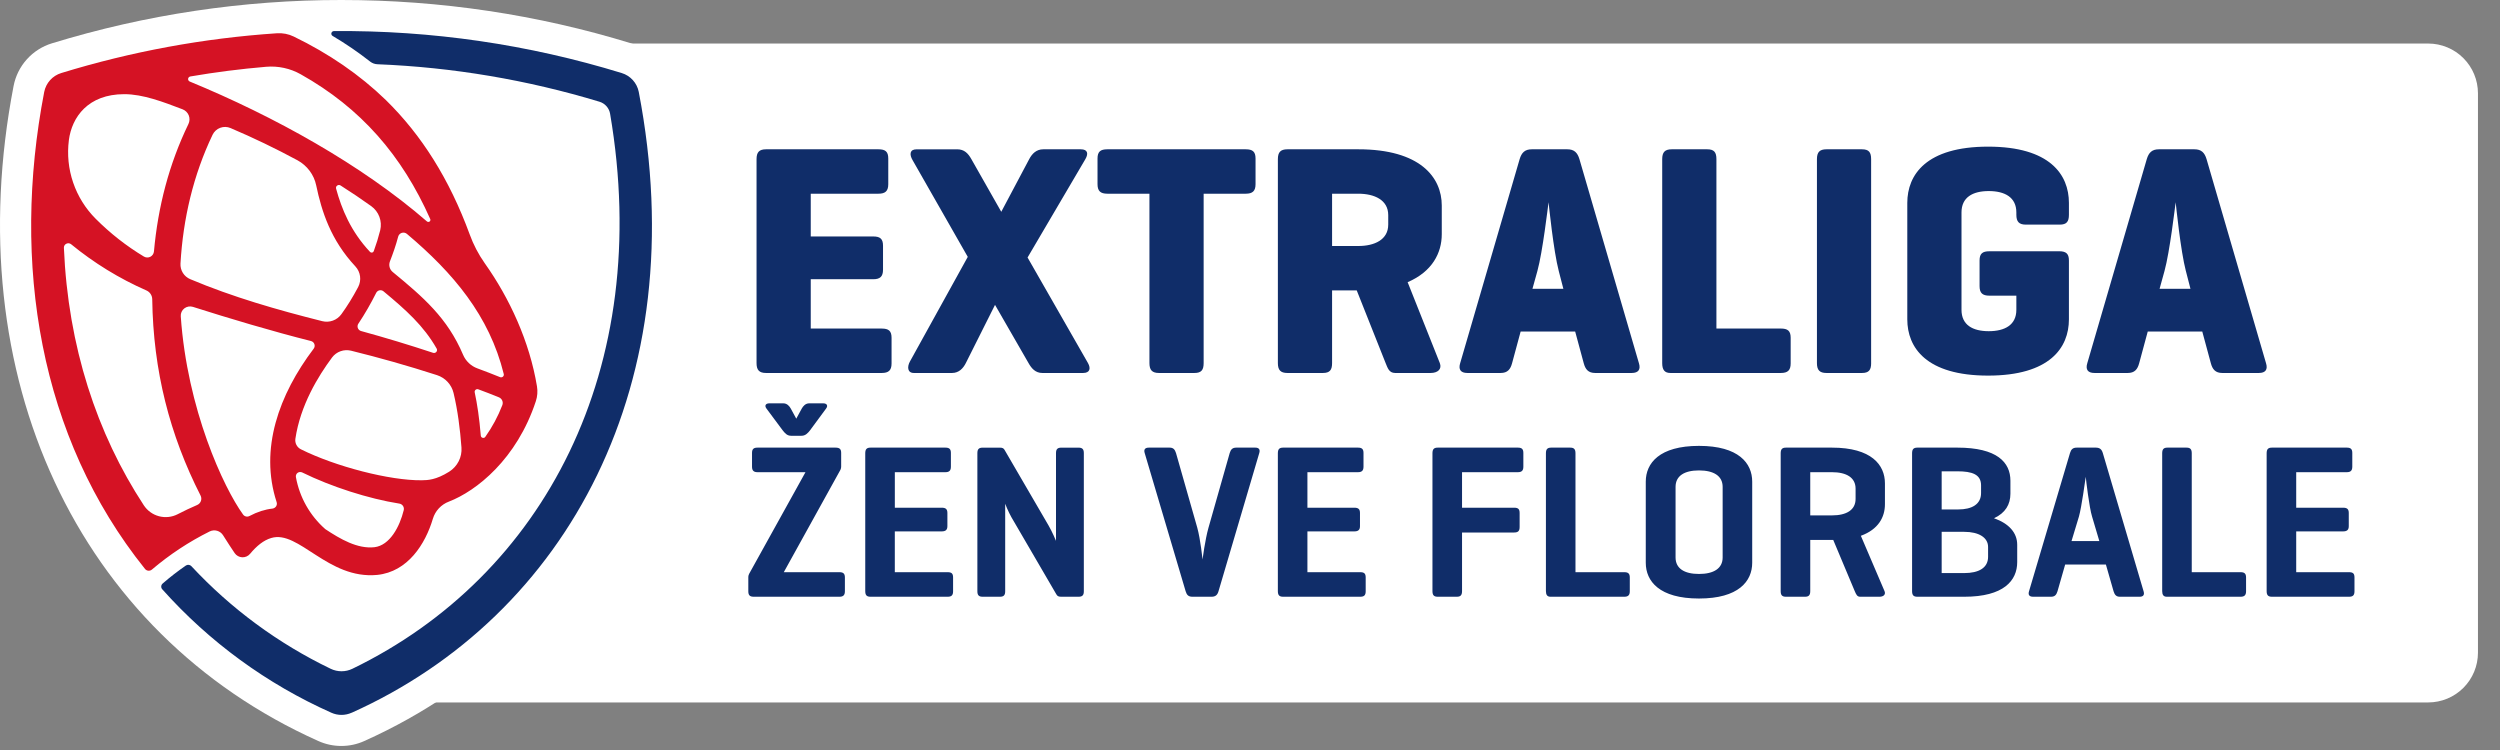 <svg width="1000" height="300" viewBox="0 0 1000 300" fill="none" xmlns="http://www.w3.org/2000/svg">
<rect x="0" y="0" width="1000" height="300" fill="#808080" stroke="none"/>
<g clip-path="url(#clip0_216_247)">
<path fill-rule="evenodd" clip-rule="evenodd" d="M124.2 280.975V17.417H971.317C976.587 17.428 981.637 19.528 985.361 23.257C989.085 26.985 991.179 32.039 991.183 37.309V261.083C991.181 266.354 989.088 271.409 985.364 275.138C981.639 278.867 976.587 280.966 971.317 280.975H124.2Z" fill="white"/>
<path fill-rule="evenodd" clip-rule="evenodd" d="M136.526 298.384C133.343 298.384 130.243 297.717 127.334 296.409C30.918 253.217 -16.932 150.367 5.434 34.392C6.2 30.417 8.036 26.727 10.744 23.718C13.451 20.709 16.929 18.496 20.801 17.317C58.307 5.812 97.321 -0.024 136.551 0C176.101 0.017 215.051 5.834 252.384 17.317C256.252 18.498 259.724 20.711 262.427 23.718C265.131 26.725 266.962 30.413 267.726 34.383C290.084 150.234 242.193 253.084 145.709 296.417C142.823 297.718 139.692 298.388 136.526 298.384Z" fill="white"/>
<path fill-rule="evenodd" clip-rule="evenodd" d="M140.683 285.092V285.075C139.4 285.659 138.006 285.961 136.596 285.961C135.186 285.961 133.792 285.659 132.508 285.075C106.731 273.584 83.685 256.755 64.892 235.7C64.75 235.54 64.642 235.354 64.574 235.152C64.506 234.95 64.479 234.736 64.494 234.523C64.51 234.311 64.568 234.103 64.665 233.913C64.761 233.723 64.895 233.554 65.058 233.417C68.02 230.841 71.125 228.434 74.358 226.208C74.697 225.984 75.104 225.888 75.507 225.937C75.911 225.986 76.283 226.176 76.558 226.475C92.406 243.498 111.294 257.412 132.25 267.5C135 268.833 138.208 268.842 140.958 267.508C217.617 230.35 261.425 147.375 244.042 45.508C243.851 44.385 243.349 43.338 242.594 42.485C241.838 41.632 240.859 41.008 239.767 40.684C210.933 31.945 181.105 26.91 151 25.7C149.942 25.666 148.921 25.298 148.083 24.65C143.3 20.896 138.276 17.461 133.042 14.367C132.844 14.253 132.69 14.076 132.604 13.865C132.518 13.654 132.505 13.42 132.567 13.2C132.627 12.981 132.757 12.787 132.938 12.648C133.118 12.51 133.339 12.434 133.567 12.434C172.572 12.102 211.396 17.763 248.683 29.217C252.183 30.284 254.8 33.192 255.5 36.75C277.908 152.975 227.058 246.267 140.692 285.092" fill="#102D69"/>
<path fill-rule="evenodd" clip-rule="evenodd" d="M201.167 150.667C201.015 150.795 200.831 150.881 200.635 150.917C200.439 150.952 200.237 150.935 200.05 150.867C197.039 149.644 194.008 148.472 190.958 147.35C189.683 146.884 188.517 146.162 187.533 145.227C186.548 144.292 185.765 143.166 185.233 141.917C179 127.2 169.325 118.875 157.092 108.808C156.483 108.311 156.047 107.634 155.845 106.874C155.643 106.114 155.686 105.309 155.967 104.575C157.217 101.35 158.367 98.084 159.267 94.667C159.359 94.312 159.539 93.986 159.792 93.719C160.044 93.453 160.36 93.255 160.71 93.144C161.06 93.034 161.432 93.013 161.792 93.086C162.152 93.158 162.487 93.321 162.767 93.558C181.267 109.142 195.758 126.283 201.5 149.6C201.55 149.791 201.545 149.993 201.486 150.181C201.427 150.37 201.316 150.538 201.167 150.667ZM200.925 162.083C199.189 166.567 196.905 170.819 194.125 174.742C194.009 174.913 193.842 175.043 193.647 175.112C193.452 175.181 193.24 175.186 193.042 175.125C192.846 175.075 192.672 174.966 192.542 174.812C192.412 174.658 192.333 174.468 192.317 174.267C191.733 167.183 190.883 161.6 189.883 156.95C189.843 156.762 189.855 156.567 189.916 156.385C189.978 156.203 190.087 156.042 190.233 155.917C190.38 155.791 190.558 155.707 190.749 155.673C190.939 155.639 191.135 155.657 191.317 155.725C194.092 156.742 196.825 157.808 199.542 158.917C200.8 159.417 201.417 160.833 200.925 162.083ZM179.65 188.692C174.358 192 171.1 192.075 168.692 192.108C155.992 192.267 134.133 186.6 120.358 179.717C119.597 179.341 118.973 178.734 118.577 177.983C118.18 177.232 118.031 176.374 118.15 175.533C120.133 162.108 127.233 150.533 132.817 143C133.679 141.846 134.862 140.973 136.219 140.49C137.575 140.006 139.044 139.935 140.442 140.283C151.733 143.075 162.967 146.233 174.792 150.05C178.108 151.125 180.617 153.825 181.417 157.175C183.1 164.2 184.042 171.708 184.583 178.967C184.892 182.867 182.975 186.6 179.65 188.692ZM161.492 204.075C159.883 210.667 155.95 218.133 149.783 218.883C142.967 219.633 136.133 215.633 130.117 211.65C123.963 206.243 119.822 198.911 118.367 190.85C118.308 190.532 118.339 190.203 118.457 189.901C118.575 189.599 118.774 189.336 119.033 189.142C119.297 188.954 119.605 188.84 119.927 188.81C120.25 188.781 120.574 188.838 120.867 188.975C132.467 194.683 147.442 199.5 159.742 201.442C160.036 201.487 160.317 201.594 160.567 201.754C160.818 201.914 161.032 202.125 161.197 202.373C161.362 202.621 161.473 202.9 161.524 203.193C161.574 203.486 161.563 203.786 161.492 204.075ZM110.442 202.533C110.108 203.033 109.558 203.367 108.967 203.442C106.025 203.758 102.967 204.725 99.783 206.408C99.356 206.634 98.862 206.698 98.392 206.588C97.922 206.477 97.507 206.201 97.225 205.808C89.408 195.017 74.875 163.692 72.308 126.525C72.265 125.921 72.371 125.316 72.618 124.764C72.866 124.211 73.246 123.728 73.725 123.358C74.206 122.987 74.769 122.737 75.366 122.63C75.964 122.522 76.579 122.561 77.158 122.742C91.125 127.2 109.425 132.667 124.375 136.408C124.692 136.484 124.984 136.637 125.226 136.855C125.468 137.072 125.651 137.347 125.759 137.654C125.867 137.961 125.896 138.29 125.843 138.611C125.791 138.932 125.658 139.235 125.458 139.492C111.575 157.842 103.725 179.6 110.65 200.842C110.743 201.122 110.773 201.419 110.737 201.711C110.701 202.004 110.6 202.285 110.442 202.533ZM71.075 205.683C68.768 206.869 66.103 207.158 63.596 206.493C61.088 205.828 58.916 204.257 57.5 202.083C38.742 173.458 27.217 138.583 25.558 99.125C25.541 98.787 25.624 98.451 25.797 98.16C25.971 97.869 26.227 97.637 26.533 97.492C26.838 97.336 27.182 97.273 27.523 97.31C27.863 97.347 28.186 97.483 28.45 97.7C37.597 105.202 47.727 111.418 58.558 116.175C59.238 116.472 59.819 116.957 60.232 117.572C60.645 118.188 60.874 118.909 60.892 119.65C61.275 148.267 67.892 173.983 80.233 198.233C80.402 198.568 80.5 198.932 80.522 199.306C80.545 199.679 80.491 200.053 80.364 200.405C80.236 200.757 80.039 201.079 79.783 201.352C79.527 201.625 79.218 201.842 78.875 201.992C76.25 203.117 73.633 204.358 71.067 205.683M27.542 56.059C28.75 46.825 35.233 37.684 49.675 37.667C57.233 37.65 65.375 40.809 73.025 43.717C73.585 43.931 74.094 44.259 74.521 44.679C74.948 45.099 75.284 45.603 75.508 46.158C75.725 46.714 75.824 47.307 75.799 47.903C75.775 48.498 75.628 49.081 75.367 49.617C67.642 65.584 63.192 82.65 61.583 100.575C61.54 101.025 61.385 101.457 61.132 101.831C60.878 102.205 60.535 102.51 60.133 102.717C59.729 102.918 59.28 103.014 58.829 102.996C58.378 102.979 57.938 102.848 57.55 102.617C50.538 98.392 44.07 93.324 38.292 87.525C34.213 83.451 31.124 78.496 29.262 73.041C27.399 67.586 26.814 61.776 27.55 56.059M143.367 129.442C145.967 125.542 148.358 121.358 150.475 117.142C150.605 116.885 150.791 116.661 151.018 116.485C151.246 116.309 151.51 116.186 151.792 116.125C152.375 116.017 152.958 116.158 153.4 116.525C162.358 123.967 169.442 130.275 174.65 139.408C174.775 139.617 174.831 139.859 174.812 140.101C174.792 140.343 174.698 140.573 174.542 140.758C174.385 140.945 174.175 141.08 173.94 141.146C173.705 141.211 173.456 141.204 173.225 141.125C163.719 137.975 154.133 135.074 144.475 132.425C144.172 132.348 143.892 132.198 143.659 131.989C143.427 131.78 143.248 131.518 143.138 131.225C143.029 130.932 142.991 130.617 143.03 130.306C143.068 129.996 143.181 129.699 143.358 129.442M134.875 74.234C135.064 74.086 135.293 74.002 135.532 73.991C135.771 73.981 136.008 74.045 136.208 74.175C140.375 76.808 144.458 79.567 148.475 82.442C151.525 84.633 152.967 88.442 152.083 92.109C151.37 94.941 150.508 97.734 149.5 100.475C149.445 100.615 149.356 100.739 149.241 100.837C149.126 100.934 148.989 101.002 148.842 101.033C148.695 101.062 148.543 101.054 148.4 101.009C148.258 100.964 148.129 100.883 148.025 100.775C140.242 92.492 136.633 83.492 134.442 75.475C134.37 75.248 134.373 75.004 134.451 74.778C134.529 74.553 134.678 74.359 134.875 74.225M142.15 106.558C144.233 108.792 144.675 112.092 143.275 114.792C141.108 118.892 138.892 122.458 136.575 125.65C135.723 126.84 134.531 127.745 133.155 128.246C131.78 128.747 130.285 128.821 128.867 128.458C110.883 123.933 93.117 118.842 76.092 111.667C74.875 111.157 73.846 110.282 73.147 109.162C72.449 108.043 72.115 106.734 72.192 105.417C73.242 87.442 77.308 70.084 85.025 53.917C85.646 52.628 86.74 51.628 88.08 51.127C89.42 50.625 90.902 50.66 92.217 51.225C101.339 55.106 110.276 59.408 119 64.117C122.85 66.225 125.608 69.892 126.483 74.159C128.675 84.633 132.333 96.05 142.15 106.558ZM76.142 30.584C86.193 28.86 96.313 27.567 106.475 26.709C111.284 26.303 116.105 27.354 120.308 29.725C144.367 43.233 160.775 62.142 172.092 87.609C172.171 87.778 172.19 87.971 172.144 88.153C172.099 88.335 171.992 88.496 171.842 88.609C171.686 88.721 171.498 88.778 171.307 88.772C171.115 88.766 170.931 88.697 170.783 88.575C144.65 65.917 109.683 46.533 75.908 32.617C75.693 32.531 75.511 32.377 75.391 32.179C75.27 31.98 75.218 31.748 75.242 31.517C75.271 31.285 75.374 31.069 75.537 30.901C75.699 30.732 75.911 30.621 76.142 30.584ZM214.792 154.558C211.85 136.692 203.875 119.342 193.883 105.275C191.383 101.725 189.365 97.857 187.883 93.775C179.792 71.709 168.667 54.05 154.325 40C143.9 29.892 131.492 21.4 117.492 14.617C115.395 13.598 113.067 13.147 110.742 13.309C81.478 15.271 52.538 20.609 24.5 29.217C21 30.284 18.383 33.209 17.683 36.775C4.483 105.317 15.75 174.942 58 227.567C58.325 227.975 58.808 228.233 59.333 228.283C59.853 228.327 60.369 228.162 60.767 227.825C67.823 221.824 75.583 216.703 83.875 212.575C84.798 212.124 85.855 212.03 86.843 212.311C87.83 212.593 88.679 213.23 89.225 214.1C90.908 216.792 92.717 219.55 93.867 221.242C94.206 221.734 94.654 222.141 95.177 222.431C95.7 222.721 96.282 222.887 96.88 222.914C97.477 222.942 98.072 222.83 98.619 222.589C99.166 222.348 99.65 221.984 100.033 221.525C102.65 218.383 105.417 216.1 108.517 215.192C119.45 211.892 131.183 231.842 150.867 229.967C163.133 228.717 170.142 217.608 173.15 207.5C173.619 205.941 174.441 204.511 175.552 203.322C176.664 202.132 178.035 201.215 179.558 200.642C190.558 196.408 206.725 183.642 214.333 160.492C214.967 158.583 215.125 156.533 214.792 154.55" fill="#D51224"/>
<path fill-rule="evenodd" clip-rule="evenodd" d="M306.425 149.192C303.675 149.192 302.617 148 302.617 145.242V63.658C302.617 60.908 303.667 59.717 306.425 59.717H351.367C354.125 59.717 355.308 60.633 355.308 63.4V73.667C355.308 76.425 354.125 77.483 351.367 77.483H324.3V94.584H349.267C352.017 94.584 353.208 95.5 353.208 98.267V107.875C353.208 110.633 352.025 111.692 349.267 111.692H324.3V131.425H352.683C355.433 131.425 356.625 132.342 356.625 135.108V145.375C356.625 148.133 355.442 149.192 352.683 149.192H306.433H306.425ZM435.2 145.242C436.383 147.342 435.983 149.192 433.225 149.192H416.933C414.175 149.192 412.6 147.342 411.417 145.242L398.008 121.95L386.325 145.242C385.267 147.342 383.558 149.192 380.8 149.192H365.558C362.933 149.192 362.808 146.692 363.983 144.583L387.108 102.75L365.033 64.058C363.717 61.825 363.85 59.725 366.617 59.725H382.9C385.667 59.725 387.233 61.3 388.558 63.667L400.508 84.717L411.675 63.667C412.858 61.425 414.575 59.717 417.325 59.717H432.308C435.067 59.717 435.458 61.425 434.142 63.667L411.025 103L435.2 145.242ZM498.275 59.717C501.025 59.717 502.217 60.633 502.217 63.4V73.667C502.217 76.425 501.033 77.483 498.275 77.483H481.458V145.233C481.458 148 480.542 149.192 477.775 149.192H463.583C460.833 149.192 459.775 148 459.775 145.242V77.483H442.958C440.2 77.483 439.008 76.425 439.008 73.667V63.4C439.008 60.642 440.2 59.717 442.958 59.717H498.275ZM532.833 77.483V98.4H543.333C549.775 98.4 555.292 95.9 555.292 89.85V86.033C555.292 79.983 549.775 77.483 543.333 77.483H532.833ZM563.058 112.875L575.933 145.242C576.85 147.608 575.142 149.192 572.25 149.192H558.058C555.558 149.192 555.042 147.083 554.25 145.242L542.692 116.158H532.833V145.242C532.833 148 531.917 149.192 529.15 149.192H514.967C512.2 149.192 511.15 148 511.15 145.242V63.658C511.15 60.908 512.2 59.717 514.967 59.717H543.333C568.042 59.717 576.708 70.9 576.708 82.217V93.667C576.708 101.167 572.9 108.667 563.042 112.875H563.058ZM623.5 108.4C621.4 100.375 619.558 82.083 619.425 80.9C619.158 82.742 617.058 100.767 614.958 108.4L612.983 115.508H625.342L623.5 108.4ZM631.775 63.667L655.558 145.242C656.35 147.742 655.425 149.192 652.667 149.192H638.083C635.325 149.192 634.142 147.742 633.483 145.242L630.067 132.608H608.258L604.842 145.242C604.183 147.742 603.008 149.192 600.242 149.192H586.967C584.217 149.192 583.292 147.742 584.075 145.242L607.858 63.658C608.65 61.033 609.967 59.717 612.725 59.717H626.917C629.667 59.717 630.983 61.033 631.775 63.667ZM686.575 131.417H712.325C715.083 131.417 716.267 132.342 716.267 135.108V145.375C716.267 148.133 715.083 149.192 712.325 149.192H668.167C665.8 149.192 664.883 147.875 664.883 145.242V63.658C664.883 60.908 665.933 59.717 668.692 59.717H682.883C685.642 59.717 686.567 60.9 686.567 63.667V131.417H686.575ZM748.458 145.242C748.458 148 747.542 149.192 744.783 149.192H730.583C727.825 149.192 726.775 148 726.775 145.242V63.658C726.775 60.908 727.825 59.717 730.583 59.717H744.775C747.533 59.717 748.45 60.9 748.45 63.667V145.242H748.458ZM823.625 100.5C826.375 100.5 827.567 101.425 827.567 104.192V127.742C827.567 139.058 819.942 150.242 795.233 150.242C770.533 150.242 762.917 139.058 762.917 127.742V81.158C762.917 69.85 770.533 58.658 795.242 58.658C819.942 58.658 827.567 69.85 827.567 81.158V85.908C827.567 88.658 826.65 89.85 823.883 89.85H810.35C807.6 89.85 806.542 88.667 806.542 85.9V84.983C806.542 78.925 801.942 76.425 795.5 76.425C789.067 76.425 784.6 78.925 784.6 84.975V123.925C784.6 129.975 789.067 132.475 795.5 132.475C801.942 132.475 806.542 129.975 806.542 123.925V118.267H795.767C793.008 118.267 791.825 117.217 791.825 114.45V104.192C791.825 101.425 793.008 100.508 795.767 100.508H823.625V100.5ZM874.342 108.4C872.242 100.375 870.4 82.083 870.267 80.9C870.008 82.742 867.9 100.767 865.8 108.4L863.833 115.508H876.183L874.35 108.4H874.342ZM882.625 63.667L906.4 145.242C907.192 147.742 906.275 149.192 903.517 149.192H888.933C886.167 149.192 884.983 147.742 884.325 145.242L880.908 132.608H859.1L855.683 145.242C855.025 147.742 853.85 149.192 851.083 149.192H837.808C835.058 149.192 834.142 147.742 834.925 145.242L858.708 63.658C859.492 61.033 860.808 59.717 863.567 59.717H877.758C880.517 59.717 881.833 61.033 882.625 63.667ZM318.508 167.467L320.7 163.433C321.225 162.467 322.192 161.333 323.675 161.333H329.283C330.775 161.333 331.3 162.292 330.425 163.433L324.025 172.117C323.067 173.35 322.108 174.308 320.608 174.308H316.408C314.825 174.308 313.95 173.258 312.992 172.033L306.592 163.433C305.717 162.292 306.242 161.333 307.733 161.333H313.342C314.825 161.333 315.792 162.467 316.317 163.433L318.508 167.467ZM334.192 179.05C335.775 179.05 336.467 179.575 336.467 181.158V186.592C336.466 187.214 336.284 187.822 335.942 188.342L313.517 228.875H335.767C337.258 228.875 337.958 229.4 337.958 230.983V236.508C337.958 238.092 337.258 238.7 335.767 238.7H301.517C299.933 238.7 299.325 238.092 299.325 236.508V230.983C299.325 230.283 299.492 229.842 299.675 229.492L322.192 188.875H303C301.517 188.875 300.808 188.258 300.808 186.683V181.158C300.808 179.575 301.517 179.05 303 179.05H334.192ZM348.2 238.7C346.625 238.7 346.1 238 346.1 236.425V181.333C346.1 179.75 346.625 179.05 348.2 179.05H378.167C379.658 179.05 380.358 179.575 380.358 181.158V186.683C380.358 188.267 379.658 188.875 378.167 188.875H357.933V203.083H376.683C378.25 203.083 378.958 203.617 378.958 205.192V210.458C378.958 211.95 378.25 212.558 376.675 212.558H357.925V228.875H379.042C380.625 228.875 381.233 229.4 381.233 230.983V236.508C381.233 238.092 380.617 238.7 379.042 238.7H348.208H348.2ZM433.533 236.508C433.533 238.008 433.008 238.7 431.425 238.7H424.508C423.367 238.7 422.925 238.442 422.492 237.65L405.575 208.617C404.189 206.362 403.017 203.982 402.075 201.508V236.508C402.075 238.008 401.55 238.7 399.975 238.7H393.058C391.475 238.7 390.95 238 390.95 236.508V181.25C390.95 179.758 391.475 179.058 393.058 179.058H399.975C400.942 179.058 401.467 179.317 401.808 179.933L419.425 210.2C420.917 212.742 422.4 216.342 422.4 216.342V181.258C422.4 179.758 422.925 179.058 424.508 179.058H431.425C433.008 179.058 433.533 179.758 433.533 181.25V236.517V236.508ZM476.975 238.7C475.4 238.7 474.7 238 474.258 236.508L457.883 181.242C457.442 179.842 457.967 179.05 459.55 179.05H467.867C469.358 179.05 469.967 179.842 470.408 181.242L478.908 211.075C480.217 215.808 481.008 223.792 481.008 223.792C481.008 223.792 482.058 215.808 483.375 211.158L491.875 181.242C492.308 179.842 492.925 179.05 494.5 179.05H502.125C503.608 179.05 504.133 179.842 503.7 181.242L487.4 236.508C486.967 238.008 486.175 238.7 484.6 238.7H476.975ZM513.25 238.7C511.667 238.7 511.142 238 511.142 236.425V181.333C511.142 179.75 511.667 179.05 513.242 179.05H543.208C544.692 179.05 545.4 179.575 545.4 181.158V186.683C545.4 188.267 544.692 188.875 543.208 188.875H522.967V203.083H541.717C543.3 203.083 543.992 203.617 543.992 205.192V210.458C543.992 211.95 543.292 212.558 541.717 212.558H522.967V228.875H544.083C545.658 228.875 546.275 229.4 546.275 230.983V236.508C546.275 238.092 545.658 238.7 544.083 238.7H513.25ZM607.15 179.05C608.65 179.05 609.342 179.575 609.342 181.158V186.683C609.342 188.267 608.642 188.875 607.15 188.875H584.817V203.083H605.658C607.242 203.083 607.85 203.617 607.85 205.192V210.808C607.85 212.392 607.242 213 605.658 213H584.817V236.417C584.817 238 584.283 238.7 582.708 238.7H575.083C573.508 238.7 572.983 238 572.983 236.425V181.333C572.983 179.75 573.508 179.05 575.083 179.05H607.15ZM630.192 228.875H649.725C651.217 228.875 651.917 229.4 651.917 230.983V236.508C651.917 238.092 651.217 238.7 649.725 238.7H620.2C618.892 238.7 618.367 237.908 618.367 236.425V181.333C618.367 179.75 618.892 179.05 620.467 179.05H628.092C629.667 179.05 630.192 179.75 630.192 181.333V228.875ZM689.058 194.75C689.058 190.367 685.475 188.167 679.6 188.167C673.725 188.167 670.225 190.367 670.225 194.75V223C670.225 227.383 673.725 229.583 679.6 229.583C685.467 229.583 689.058 227.383 689.058 223V194.75ZM658.308 192.65C658.308 185.275 663.742 178.35 679.6 178.35C695.45 178.35 700.883 185.275 700.883 192.65V225.108C700.883 232.475 695.45 239.408 679.6 239.408C663.742 239.408 658.308 232.475 658.308 225.108V192.65ZM724.1 188.875V206.158H732.767C738.642 206.158 742.233 203.967 742.233 199.575V195.458C742.233 191.067 738.65 188.875 732.775 188.875H724.1ZM724.1 215.983V236.425C724.1 238 723.575 238.7 722 238.7H714.375C712.792 238.7 712.275 238 712.275 236.425V181.333C712.275 179.75 712.8 179.05 714.375 179.05H732.775C748.633 179.05 753.975 185.983 753.975 193.35V201.683C753.975 206.858 751.35 211.767 744.342 214.317L753.8 236.425C754.417 237.825 753.358 238.7 751.783 238.7H744.075C742.85 238.7 742.492 237.825 741.883 236.425L733.3 215.983H724.1ZM776.667 212.733V229.233H785.683C791.55 229.233 795.233 227.125 795.233 222.733V218.792C795.233 215.017 791.55 212.733 785.683 212.733H776.658H776.667ZM776.667 188.525V203.783H783.233C788.833 203.783 792.425 201.683 792.425 197.208V194.142C792.425 189.75 788.842 188.525 782.967 188.525H776.667ZM766.933 238.7C765.35 238.7 764.833 238 764.833 236.425V181.333C764.833 179.75 765.358 179.05 766.933 179.05H782.967C798.825 179.05 804.167 184.925 804.167 192.3V197.467C804.167 201.767 802.158 205.192 797.6 207.3C803.558 209.4 806.883 213.083 806.883 217.908V224.842C806.883 232.208 801.542 238.7 785.683 238.7H766.933ZM836.842 206.683C835.7 203.083 834.392 191.858 834.3 190.717C834.125 191.858 832.633 202.908 831.583 206.592L828.608 216.425H839.733L836.842 206.683ZM838.333 179.05C839.917 179.05 840.692 179.75 841.133 181.242L857.433 236.508C857.867 237.917 857.342 238.7 855.85 238.7H847.967C846.475 238.7 845.867 237.917 845.425 236.508L842.358 225.808H826.067L823 236.508C822.558 237.917 821.95 238.7 820.375 238.7H813.275C811.692 238.7 811.175 237.917 811.608 236.508L827.992 181.242C828.433 179.75 829.133 179.05 830.708 179.05H838.333ZM876.7 228.875H896.233C897.725 228.875 898.425 229.4 898.425 230.983V236.508C898.425 238.092 897.725 238.7 896.233 238.7H866.708C865.4 238.7 864.875 237.908 864.875 236.425V181.333C864.875 179.75 865.4 179.05 866.975 179.05H874.6C876.175 179.05 876.7 179.75 876.7 181.333V228.875ZM908.758 238.7C907.183 238.7 906.658 238 906.658 236.425V181.333C906.658 179.75 907.183 179.05 908.758 179.05H938.725C940.208 179.05 940.917 179.575 940.917 181.158V186.683C940.917 188.267 940.208 188.875 938.725 188.875H918.483V203.083H937.233C938.817 203.083 939.508 203.617 939.508 205.192V210.458C939.508 211.95 938.808 212.558 937.233 212.558H918.483V228.875H939.6C941.183 228.875 941.792 229.4 941.792 230.983V236.508C941.792 238.092 941.175 238.7 939.6 238.7H908.767H908.758Z" fill="#102D69"/>
</g>
<defs>
<clipPath id="clip0_216_247">
<rect width="1000" height="300" fill="white"/>
</clipPath>
</defs>
</svg>
